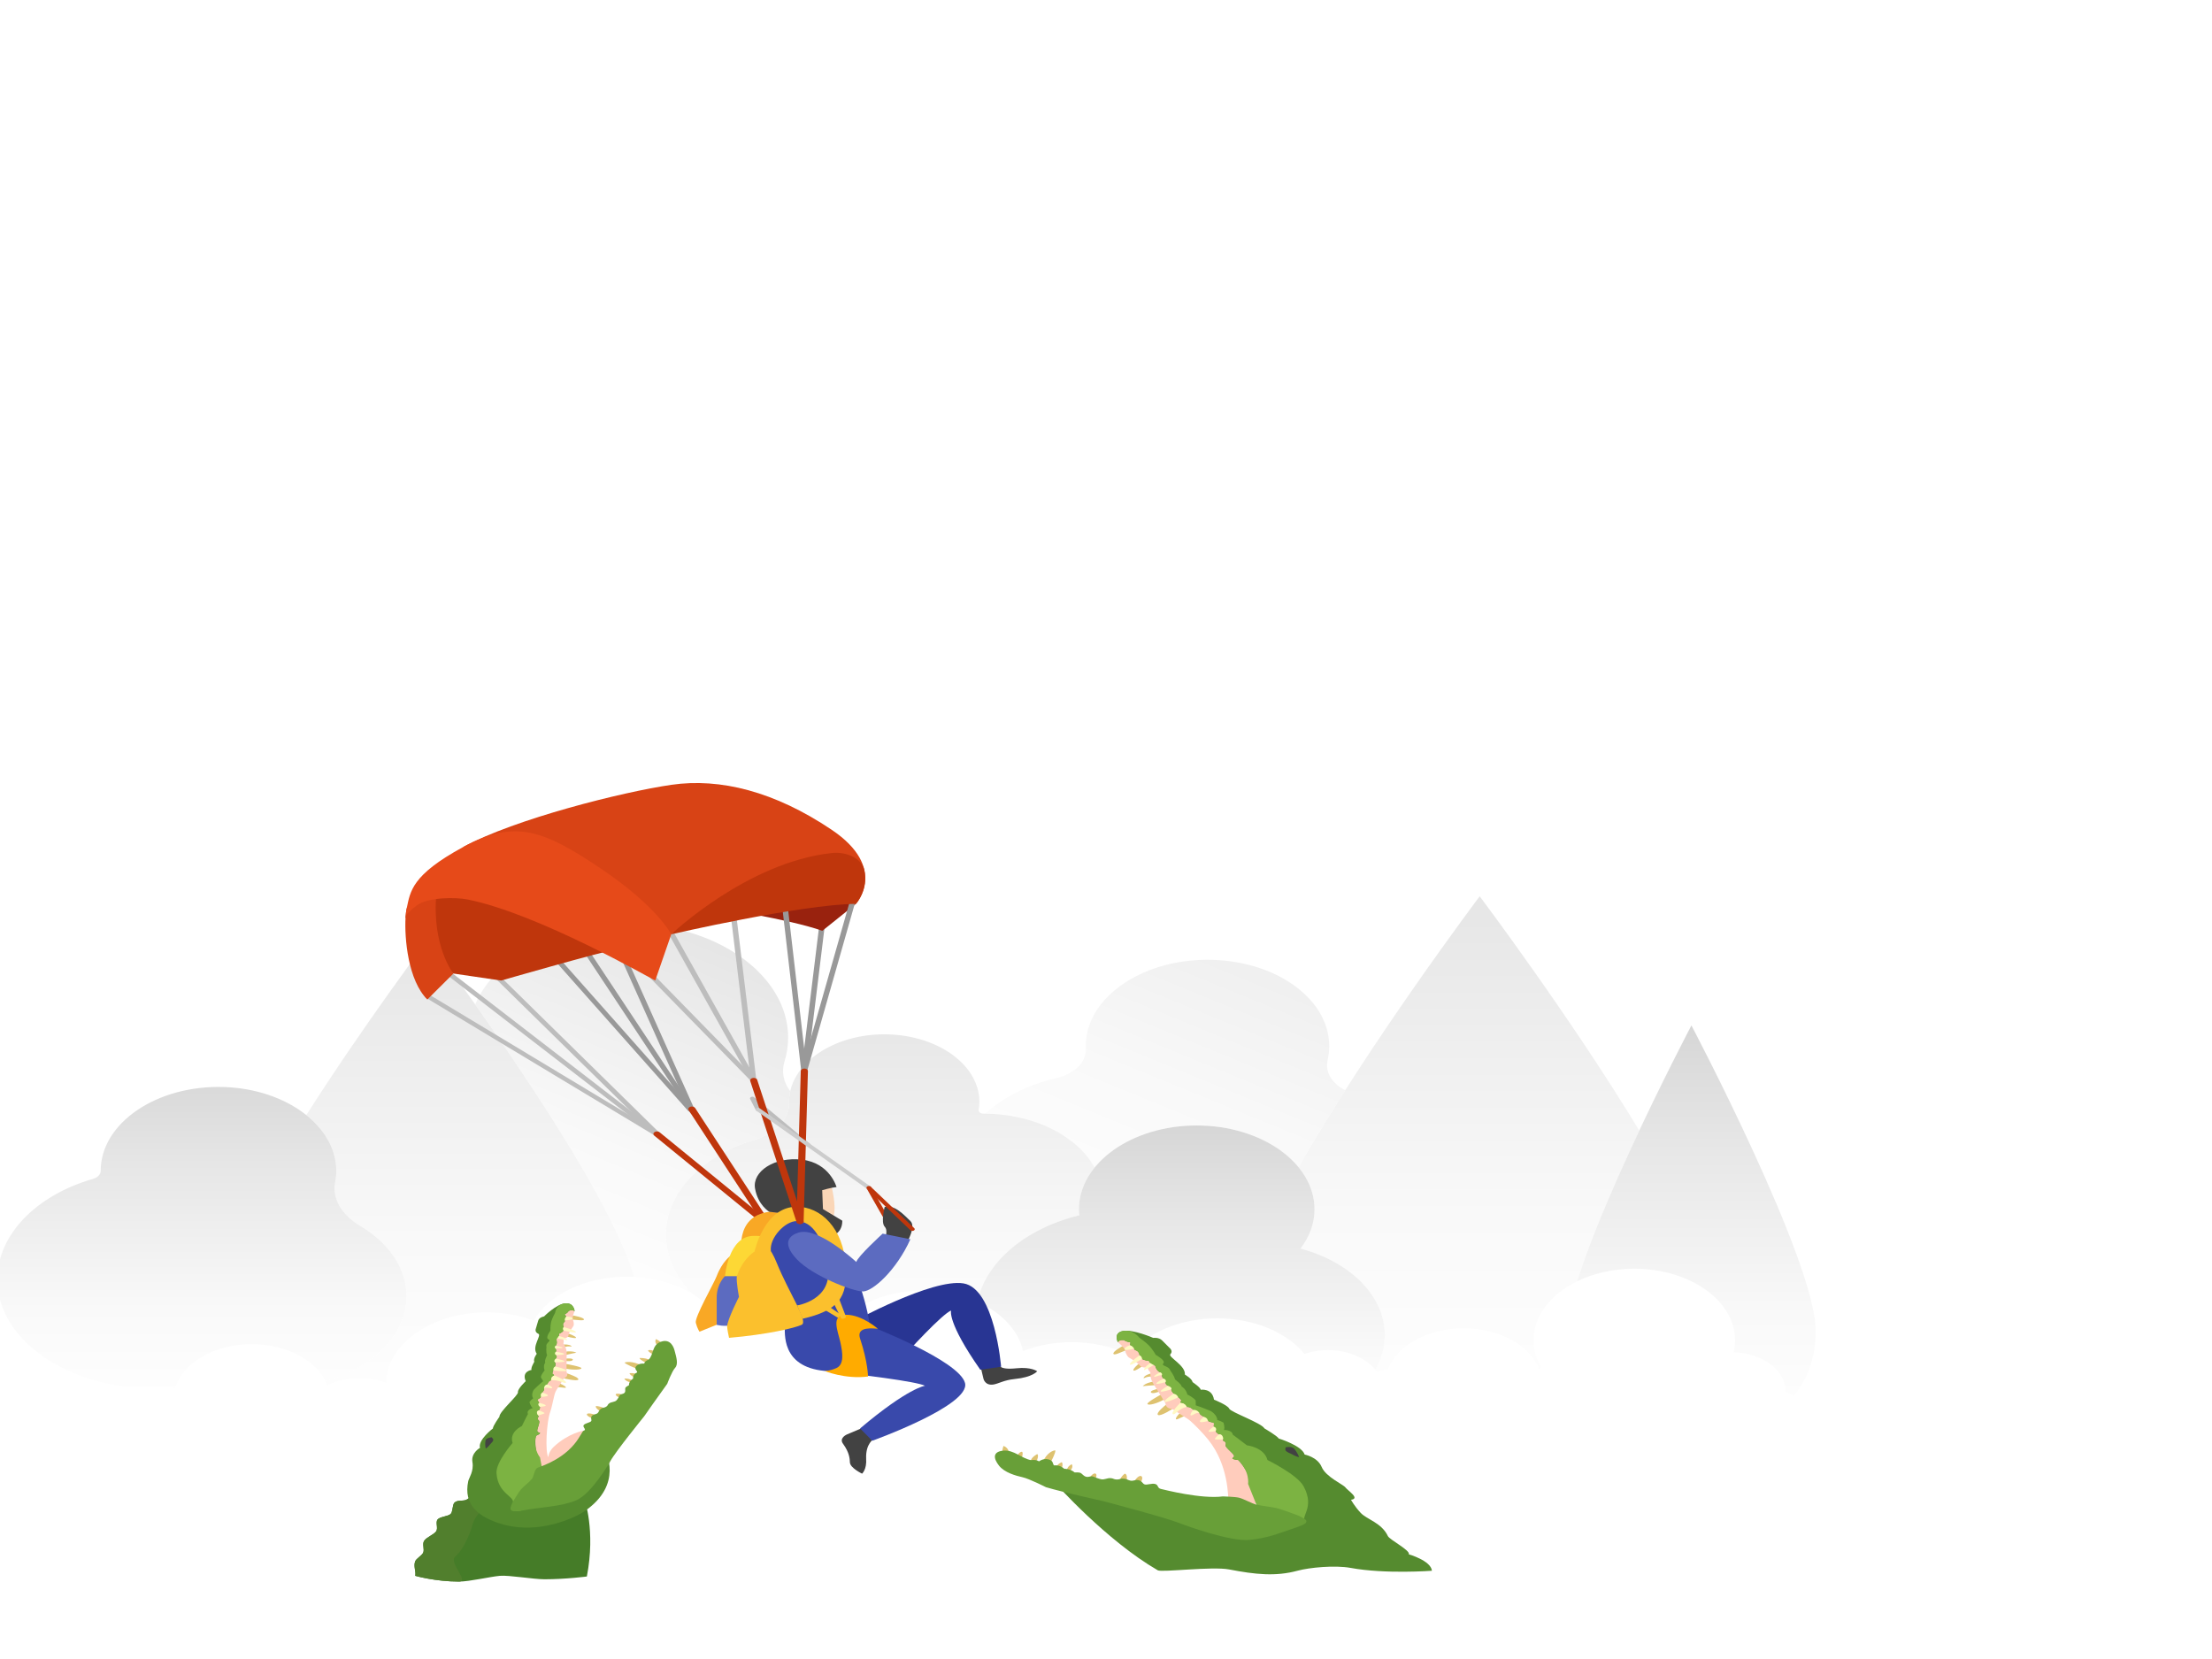 <?xml version="1.0" encoding="UTF-8" standalone="no"?>
<!-- Generator: Adobe Illustrator 22.1.0, SVG Export Plug-In . SVG Version: 6.00 Build 0)  -->

<svg
   xmlns:dc="http://purl.org/dc/elements/1.1/"
   xmlns:cc="http://creativecommons.org/ns#"
   xmlns:rdf="http://www.w3.org/1999/02/22-rdf-syntax-ns#"
   xmlns:svg="http://www.w3.org/2000/svg"
   xmlns="http://www.w3.org/2000/svg"
   xmlns:sodipodi="http://sodipodi.sourceforge.net/DTD/sodipodi-0.dtd"
   xmlns:inkscape="http://www.inkscape.org/namespaces/inkscape"
   version="1.1"
   id="Layer_14"
   x="0px"
   y="0px"
   viewBox="0 0 800 600"
   style="enable-background:new 0 0 800 600;"
   xml:space="preserve"
   sodipodi:docname="403_1.svg"
   inkscape:version="0.92.4 (5da689c313, 2019-01-14)"><defs
   id="defs378" /><sodipodi:namedview
   pagecolor="#ffffff"
   bordercolor="#666666"
   borderopacity="1"
   objecttolerance="10"
   gridtolerance="10"
   guidetolerance="10"
   inkscape:pageopacity="0"
   inkscape:pageshadow="2"
   inkscape:window-width="1920"
   inkscape:window-height="1017"
   id="namedview376"
   showgrid="false"
   inkscape:zoom="1.1125147"
   inkscape:cx="462.72415"
   inkscape:cy="-204.22385"
   inkscape:window-x="-8"
   inkscape:window-y="-8"
   inkscape:window-maximized="1"
   inkscape:current-layer="Layer_14" />
<rect
   style="fill:#FFFFFF;"
   width="800"
   height="600"
   id="rect2" />
<g
   id="g373"
   transform="matrix(1,0,0,0.709,-58.89,240.563)">
	
		<radialGradient
   id="SVGID_1_"
   cx="6205.713"
   cy="1423.348"
   r="264.287"
   gradientTransform="matrix(-1.339,0,0,0.949,8709.449,-1040.602)"
   gradientUnits="userSpaceOnUse">
		<stop
   offset="0"
   style="stop-color:#E0E0E0"
   id="stop4" />
		<stop
   offset="1"
   style="stop-color:#FFFFFF"
   id="stop6" />
	</radialGradient>
	<polygon
   style="fill:url(#SVGID_1_)"
   points="0,563 0,102.5 800,102.5 800,563 "
   id="polygon9" />
	<rect
   y="91"
   style="fill:#ffffff"
   width="800"
   height="309"
   id="rect11"
   x="0" />
	<rect
   style="fill:#ffffff"
   width="800"
   height="600"
   id="rect13"
   x="0"
   y="0" />
	<g
   id="g121">
		<g
   id="g24">
			
				<linearGradient
   id="SVGID_2_"
   gradientUnits="userSpaceOnUse"
   x1="438.884"
   y1="300.883"
   x2="525.732"
   y2="451.309"
   gradientTransform="matrix(1,0,0,-1,0,600)">
				<stop
   offset="0"
   style="stop-color:#FFFFFF"
   id="stop15" />
				<stop
   offset="0.531"
   style="stop-color:#F9F9F9"
   id="stop17" />
				<stop
   offset="1"
   style="stop-color:#EEEEEE"
   id="stop19" />
			</linearGradient>
			<path
   style="fill:url(#SVGID_2_)"
   d="m 545.412,216.836 c -5.956,13.155 -11.735,26.51 -16.871,39.299 -7.376,-12.722 -21.108,-21.319 -36.847,-21.319 -23.537,0 -42.604,19.244 -42.604,42.792 0,0.932 0,2.052 0.188,2.995 -11.258,3.849 -20.875,11.214 -27.563,20.775 -10.238,-9.251 -16.904,-22.372 -17.647,-36.925 -1.287,-25.023 14.586,-46.53 36.902,-53.818 6.422,-2.097 10.837,-8.142 10.615,-14.885 -0.067,-2.163 0.022,-4.359 0.277,-6.589 2.418,-20.941 19.732,-37.402 40.773,-38.777 25.655,-1.686 46.986,18.634 46.986,43.935 0,2.451 -0.2,4.858 -0.588,7.21 -0.986,5.99 1.554,11.868 6.379,15.307 z"
   id="path22"
   inkscape:connector-curvature="0" />
		</g>
		<g
   id="g37">
			
				<linearGradient
   id="SVGID_3_"
   gradientUnits="userSpaceOnUse"
   x1="245.023"
   y1="284.057"
   x2="338.841"
   y2="446.553"
   gradientTransform="matrix(1,0,0,-1,0,600)">
				<stop
   offset="0"
   style="stop-color:#FFFFFF"
   id="stop26" />
				<stop
   offset="0.413"
   style="stop-color:#F9F9F9"
   id="stop28" />
				<stop
   offset="0.989"
   style="stop-color:#E6E6E6"
   id="stop30" />
				<stop
   offset="1"
   style="stop-color:#E6E6E6"
   id="stop32" />
			</linearGradient>
			<path
   style="fill:url(#SVGID_3_)"
   d="m 344.694,217.313 c -0.155,0.998 -0.277,2.019 -0.344,3.05 -0.067,0.987 -0.089,1.963 -0.077,2.928 0.133,8.175 -4.892,15.595 -12.423,18.79 -19.755,8.363 -33.331,28.44 -32.033,51.522 1.12,19.832 13.432,36.903 30.725,44.844 -5.369,1.431 -11.004,2.196 -16.793,2.196 h -25.944 c 1.187,-5.324 1.808,-10.859 1.808,-16.538 0,-29.061 -36.481,-106.36 -58.864,-151.049 7.498,-24.679 30.946,-42.504 58.332,-41.118 30.47,1.542 54.639,27.098 54.849,57.611 0.033,4.37 -0.433,8.585 -1.32,12.645 -1.166,5.247 -0.367,10.604 2.084,15.119 z"
   id="path35"
   inkscape:connector-curvature="0" />
		</g>
		<g
   id="g50">
			
				<linearGradient
   id="SVGID_4_"
   gradientUnits="userSpaceOnUse"
   x1="377.243"
   y1="226.678"
   x2="377.243"
   y2="423.636"
   gradientTransform="matrix(1,0,0,-1,0,600)">
				<stop
   offset="0"
   style="stop-color:#FFFFFF"
   id="stop39" />
				<stop
   offset="0.413"
   style="stop-color:#F9F9F9"
   id="stop41" />
				<stop
   offset="0.989"
   style="stop-color:#E6E6E6"
   id="stop43" />
				<stop
   offset="1"
   style="stop-color:#E6E6E6"
   id="stop45" />
			</linearGradient>
			<path
   style="fill:url(#SVGID_4_)"
   d="m 449.091,277.608 c 0,0.932 0,2.052 0.188,2.995 -21.862,7.476 -37.557,28.218 -37.557,52.509 0,9.628 2.44,18.701 6.743,26.598 -4.204,1.764 -8.796,2.729 -13.588,2.707 -9.361,-0.033 -17.857,-3.705 -24.169,-9.661 v 32.52 h -13.155 v -42.381 c -2.362,-0.555 -4.869,-0.666 -7.342,-0.299 -4.038,0.61 -8.231,0.754 -12.523,0.388 -25.844,-2.263 -46.409,-23.47 -47.873,-49.381 -1.298,-23.082 12.279,-43.159 32.033,-51.522 7.531,-3.194 12.556,-10.615 12.423,-18.79 -0.011,-0.965 0.011,-1.941 0.077,-2.928 1.187,-17.57 15.817,-31.579 33.42,-32.033 19.422,-0.51 35.328,15.096 35.328,34.407 0,1.386 -0.089,2.762 -0.244,4.115 -0.133,1.043 0.687,1.952 1.741,1.952 h 0.022 c 18.291,0 33.908,11.414 40.141,27.508 -3.602,6.278 -5.665,13.554 -5.665,21.296 z"
   id="path48"
   inkscape:connector-curvature="0" />
		</g>
		<g
   id="g63">
			
				<linearGradient
   id="SVGID_5_"
   gradientUnits="userSpaceOnUse"
   x1="221.031"
   y1="199.982"
   x2="221.031"
   y2="460.119"
   gradientTransform="matrix(1,0,0,-1,0,600)">
				<stop
   offset="0"
   style="stop-color:#FFFFFF"
   id="stop52" />
				<stop
   offset="0.413"
   style="stop-color:#F9F9F9"
   id="stop54" />
				<stop
   offset="0.989"
   style="stop-color:#E6E6E6"
   id="stop56" />
				<stop
   offset="1"
   style="stop-color:#E6E6E6"
   id="stop58" />
			</linearGradient>
			<path
   style="fill:url(#SVGID_5_)"
   d="m 289.612,324.105 c 0,41.927 -33.985,75.913 -75.913,75.913 -25.145,0 -47.44,-12.234 -61.249,-31.068 h 5.834 c 25.822,0 47.363,-20.553 47.651,-46.375 0.155,-14.741 -6.455,-27.929 -16.893,-36.681 -6.522,-5.457 -10.094,-13.743 -8.918,-22.173 0.266,-1.974 0.411,-4.004 0.388,-6.078 -0.077,-10.704 -4.159,-20.586 -10.837,-28.129 20.764,-46.042 44.024,-89.633 44.024,-89.633 0,0 75.913,142.297 75.913,184.224 z"
   id="path61"
   inkscape:connector-curvature="0" />
		</g>
		<g
   id="g76">
			
				<linearGradient
   id="SVGID_6_"
   gradientUnits="userSpaceOnUse"
   x1="131.93"
   y1="218.864"
   x2="131.93"
   y2="395.571"
   gradientTransform="matrix(1,0,0,-1,0,600)">
				<stop
   offset="0"
   style="stop-color:#FFFFFF"
   id="stop65" />
				<stop
   offset="0.299"
   style="stop-color:#F9F9F9"
   id="stop67" />
				<stop
   offset="0.716"
   style="stop-color:#E6E6E6"
   id="stop69" />
				<stop
   offset="1"
   style="stop-color:#D6D6D6"
   id="stop71" />
			</linearGradient>
			<path
   style="fill:url(#SVGID_6_)"
   d="m 180.12,263.721 c 0.275,-1.979 0.411,-4.007 0.396,-6.081 -0.161,-22.476 -17.96,-41.295 -40.408,-42.432 -24.546,-1.243 -44.804,18.463 -44.804,42.738 0,0.01 0,0.02 0,0.03 0,1.788 -1.089,3.383 -2.746,4.057 -20.405,8.299 -34.746,28.386 -34.628,51.7 0.156,30.694 25.742,55.214 56.436,55.214 h 11.958 v 20.502 c 0,3 11.212,3.336 11.212,0.236 v -20.738 h 20.744 c 25.819,0 47.36,-20.55 47.648,-46.368 0.164,-14.744 -6.454,-27.935 -16.89,-36.683 -6.52,-5.464 -10.088,-13.748 -8.918,-22.175 z"
   id="path74"
   inkscape:connector-curvature="0" />
		</g>
		<g
   id="g89">
			
				<linearGradient
   id="SVGID_7_"
   gradientUnits="userSpaceOnUse"
   x1="590.145"
   y1="205.813"
   x2="590.145"
   y2="482.104"
   gradientTransform="matrix(1,0,0,-1,0,600)">
				<stop
   offset="0"
   style="stop-color:#FFFFFF"
   id="stop78" />
				<stop
   offset="0.413"
   style="stop-color:#F9F9F9"
   id="stop80" />
				<stop
   offset="0.989"
   style="stop-color:#E6E6E6"
   id="stop82" />
				<stop
   offset="1"
   style="stop-color:#E6E6E6"
   id="stop84" />
			</linearGradient>
			<path
   style="fill:url(#SVGID_7_)"
   d="m 625.662,339.601 c 0,21.496 7.398,40.53 18.767,52.187 -24.43,1.896 -95.002,7.11 -110.342,-8.241 15.207,-7.764 25.633,-23.637 25.633,-41.839 0,-20.187 -12.711,-37.38 -30.458,-44.101 3.172,-5.978 5.047,-12.711 5.047,-19.999 0,-7.809 -2.097,-15.151 -5.768,-21.474 25.012,-62.347 65.497,-138.238 65.497,-138.238 0,0 32.909,61.682 57.711,119.515 -12.289,36.858 -26.087,82.546 -26.087,102.19 z"
   id="path87"
   inkscape:connector-curvature="0" />
		</g>
		<g
   id="g102">
			
				<linearGradient
   id="SVGID_8_"
   gradientUnits="userSpaceOnUse"
   x1="670.616"
   y1="206.185"
   x2="670.616"
   y2="416.229"
   gradientTransform="matrix(1,0,0,-1,0,600)">
				<stop
   offset="0"
   style="stop-color:#FFFFFF"
   id="stop91" />
				<stop
   offset="0.299"
   style="stop-color:#F9F9F9"
   id="stop93" />
				<stop
   offset="0.716"
   style="stop-color:#E6E6E6"
   id="stop95" />
				<stop
   offset="1"
   style="stop-color:#D6D6D6"
   id="stop97" />
			</linearGradient>
			<path
   style="fill:url(#SVGID_8_)"
   d="m 715.567,339.6 c 0,35.465 -20.125,54.215 -44.951,54.215 -24.826,0 -44.951,-18.75 -44.951,-54.215 0,-35.465 44.951,-155.829 44.951,-155.829 0,0 44.951,120.364 44.951,155.829 z"
   id="path100"
   inkscape:connector-curvature="0" />
		</g>
		<g
   id="g115">
			
				<linearGradient
   id="SVGID_9_"
   gradientUnits="userSpaceOnUse"
   x1="485.72"
   y1="202.229"
   x2="485.72"
   y2="365.184"
   gradientTransform="matrix(1,0,0,-1,0,600)">
				<stop
   offset="0"
   style="stop-color:#FFFFFF"
   id="stop104" />
				<stop
   offset="0.299"
   style="stop-color:#F9F9F9"
   id="stop106" />
				<stop
   offset="0.716"
   style="stop-color:#E6E6E6"
   id="stop108" />
				<stop
   offset="1"
   style="stop-color:#D6D6D6"
   id="stop110" />
			</linearGradient>
			<path
   style="fill:url(#SVGID_9_)"
   d="m 529.261,297.604 c 3.177,-5.98 5.045,-12.707 5.045,-19.995 0,-23.546 -19.061,-42.793 -42.607,-42.793 -23.546,0 -42.606,19.248 -42.606,42.793 0,0.934 0,2.056 0.187,2.99 -21.864,7.475 -37.561,28.217 -37.561,52.511 0,30.647 24.667,55.501 55.314,55.501 h 13.081 v 3.554 c 0,3.177 2.429,5.606 5.606,5.606 3.177,0 5.606,-2.616 5.606,-5.606 v -3.554 h 21.677 c 25.788,0 46.718,-21.116 46.718,-46.905 0,-20.183 -12.708,-37.375 -30.46,-44.102 z"
   id="path113"
   inkscape:connector-curvature="0" />
		</g>
		<g
   id="g119">
			<path
   style="fill:#ffffff"
   d="m 67.684,400 c 0,0 22.525,-37.958 54.54,-31.289 2.747,-12.778 14.104,-22.358 27.703,-22.358 13.112,0 24.139,8.906 27.375,20.997 3.258,-2.373 7.256,-3.789 11.595,-3.789 3.499,0 6.78,0.919 9.629,2.516 0.279,-19.884 16.476,-35.919 36.426,-35.919 6.13,0 11.902,1.521 16.972,4.195 5.495,-13.162 18.485,-22.414 33.639,-22.414 20.125,0 36.44,16.315 36.44,36.44 0,3.072 -0.385,6.054 -1.1,8.904 6.627,-9.076 17.343,-14.978 29.442,-14.978 2.814,0 5.55,0.33 8.182,0.934 5.025,-14.111 18.496,-24.214 34.331,-24.214 18.23,0 33.333,13.387 36.015,30.866 5.226,-2.895 11.234,-4.549 17.632,-4.549 7.741,0 14.913,2.421 20.816,6.538 6.232,-11.145 18.143,-18.684 31.819,-18.684 13.449,0 25.188,7.291 31.501,18.131 2.573,-1.228 5.441,-1.936 8.481,-1.936 7.798,0 14.52,4.534 17.726,11.099 1.28,-0.621 2.633,-1.109 4.05,-1.443 3.306,-11.985 14.28,-20.79 27.316,-20.79 13.028,0 23.995,8.793 27.31,20.766 0.244,-0.273 0.48,-0.554 0.739,-0.813 -1.764,-4.279 -2.744,-8.964 -2.744,-13.88 0,-20.125 16.314,-36.44 36.44,-36.44 20.125,0 36.44,16.315 36.44,36.44 0,2.088 -0.185,4.132 -0.522,6.124 10.435,0.522 18.742,9.123 18.742,19.688 0,3.853 37.453,9.11 37.452,29.86 H 67.684 Z"
   id="path117"
   inkscape:connector-curvature="0" />
		</g>
	</g>
	<g
   id="g225">
		
			<line
   style="fill:none;stroke:#999999;stroke-width:2;stroke-linecap:round;stroke-miterlimit:10"
   x1="309.452"
   y1="227.869"
   x2="261.37"
   y2="125.507"
   id="line123" />
		
			<line
   style="fill:none;stroke:#999999;stroke-width:2;stroke-linecap:round;stroke-miterlimit:10"
   x1="308.548"
   y1="226.731"
   x2="259.148"
   y2="148.183"
   id="line125" />
		
			<line
   style="fill:none;stroke:#bdbdbd;stroke-width:2;stroke-linecap:round;stroke-miterlimit:10"
   x1="297.046"
   y1="239.774"
   x2="238.786"
   y2="159.084"
   id="line127" />
		
			<line
   style="fill:none;stroke:#999999;stroke-width:2;stroke-linecap:round;stroke-miterlimit:10"
   x1="349.71"
   y1="207.4"
   x2="356.296"
   y2="131.5"
   id="line129" />
		<path
   style="fill:#bf360c"
   d="m 283.756,144.206 c -9.518,2.808 -43.612,16.675 -43.612,16.675 L 222.867,157.308 215,150 c -5.817,-9.682 -4,-15 -9.439,-21.223 0.003,-0.063 0.006,-0.125 0.007,-0.196 0.074,-1.734 0.218,-3.245 0.401,-4.474 26.481,-40.055 77.787,20.099 77.787,20.099 z"
   id="path131"
   inkscape:connector-curvature="0" />
		<path
   style="fill:#99220e"
   d="m 317.052,123.651 c 0,0 27.269,5.855 39.243,11.858 l 12.167,-13.751 c 0,0 -12.38,-15.258 -51.41,1.893 z"
   id="path133"
   inkscape:connector-curvature="0" />
		
			<line
   style="fill:none;stroke:#bdbdbd;stroke-width:2;stroke-linecap:round;stroke-miterlimit:10"
   x1="331.438"
   y1="211.75"
   x2="290.922"
   y2="153.322"
   id="line135" />
		
			<line
   style="fill:none;stroke:#bdbdbd;stroke-width:2;stroke-linecap:round;stroke-miterlimit:10"
   x1="331.438"
   y1="211.75"
   x2="296.14"
   y2="122.825"
   id="line137" />
		
			<line
   style="fill:none;stroke:#bdbdbd;stroke-width:2;stroke-linecap:round;stroke-miterlimit:10"
   x1="331.438"
   y1="211.75"
   x2="324.109"
   y2="126.77"
   id="line139" />
		
			<line
   style="fill:none;stroke:#999999;stroke-width:2;stroke-linecap:round;stroke-miterlimit:10"
   x1="349.71"
   y1="207.4"
   x2="367.448"
   y2="119.543"
   id="line141" />
		
			<line
   style="fill:none;stroke:#999999;stroke-width:2;stroke-linecap:round;stroke-miterlimit:10"
   x1="349.71"
   y1="207.4"
   x2="342.757"
   y2="122.82"
   id="line143" />
		
			<line
   style="fill:none;stroke:#bdbdbd;stroke-width:2;stroke-linecap:round;stroke-miterlimit:10"
   x1="297.046"
   y1="239.774"
   x2="213.443"
   y2="168.792"
   id="line145" />
		
			<line
   style="fill:none;stroke:#bdbdbd;stroke-width:2;stroke-linecap:round;stroke-miterlimit:10"
   x1="297.046"
   y1="239.774"
   x2="221.25"
   y2="157.308"
   id="line147" />
		
			<line
   style="fill:none;stroke:#999999;stroke-width:2;stroke-linecap:round;stroke-miterlimit:10"
   x1="309.452"
   y1="227.869"
   x2="280.693"
   y2="137.303"
   id="line149" />
		<path
   style="fill:#d84315"
   d="m 216.725,116.276 c -1.775,27.152 6.142,41.032 6.142,41.032 l -9.425,13.246 c -6.965,-9.673 -8.319,-31.268 -7.881,-41.778 0.003,-0.063 0.006,-0.125 0.007,-0.196 0.074,-1.734 3.248,-8.352 3.431,-9.58 26.482,-40.054 7.726,-2.724 7.726,-2.724 z"
   id="path151"
   inkscape:connector-curvature="0" />
		<path
   style="fill:#d84315"
   d="M 368.462,121.758 C 366,113 362.183,100.818 356,102 c -22.103,4.224 -54.344,35.303 -54.344,35.303 0,0 -58.656,-41.303 -75.259,-44.535 18.757,-14.382 57.709,-28.12 75.328,-31.733 17.618,-3.613 37.375,3.412 57.943,22.928 20.566,19.507 8.794,37.795 8.794,37.795 z"
   id="path153"
   inkscape:connector-curvature="0" />
		<path
   style="fill:#bf360c"
   d="m 368.462,121.758 c -20.314,0.355 -66.807,15.545 -66.807,15.545 0,0 27.438,-36.825 58.069,-41.465 5.6,-0.848 10.869,2.989 11.753,8.586 1.605,10.157 -3.015,17.334 -3.015,17.334 z"
   id="path155"
   inkscape:connector-curvature="0" />
		<path
   style="fill:#e64a19"
   d="m 301.656,137.303 -5.79,23.579 c -1.289,-0.777 -42.254,-34.111 -67.823,-41.338 -4.438,-1.255 -14.267,-1.165 -18.227,2.854 -2.182,2.215 -4.077,4.566 -4.247,6.183 0.074,-1.734 0.218,-3.245 0.401,-4.474 1.321,-8.653 1.669,-16.964 20.428,-31.338 18.757,-14.382 29.187,-8.558 49.755,10.957 20.565,19.506 25.503,33.577 25.503,33.577 z"
   id="path157"
   inkscape:connector-curvature="0" />
		<path
   style="fill:#424242"
   d="m 370.704,389.122 -5.502,3.292 c 0,0 -2.965,1.775 -1.433,4.73 2.355,4.544 2.446,7.716 2.5,9.531 0.083,2.833 4.397,5.748 4.397,5.748 0,0 1.753,-2.082 1.48,-7.671 -0.23,-7.771 2.77,-10.002 2.77,-10.002 z"
   id="path159"
   inkscape:connector-curvature="0" />
		<path
   style="fill:#424242"
   d="m 413.609,358.26 0.988,5.855 c 0,0 0.593,3.511 3.599,2.829 1.813,-0.411 3.862,-2.278 7.6,-2.791 6.625,-0.908 8.202,-3.966 8.202,-3.966 0,0 -2.123,-2.313 -7.481,-1.521 -6.651,0.983 -6.144,-1.941 -6.144,-1.941 z"
   id="path161"
   inkscape:connector-curvature="0" />
		<path
   style="fill:#283593"
   d="m 420.953,357.887 c 0,0 -2.257,-39.916 -13.613,-42.525 -11.356,-2.609 -40.375,19.886 -40.375,19.886 l 14.415,24.244 c 6.739,-11.073 18.375,-28.526 21.487,-30.293 0,0 -1.506,5.915 10.562,30.212 z"
   id="path163"
   inkscape:connector-curvature="0" />
		<g
   id="g167">
			<path
   style="fill:#bdbdbd"
   d="m 351.138,245.539 c -0.243,0 -0.487,-0.103 -0.657,-0.303 l -17.043,-20.041 0.429,1.183 c 0.163,0.447 -0.068,0.942 -0.515,1.104 -0.451,0.163 -0.941,-0.068 -1.104,-0.516 l -2.064,-5.683 c -0.143,-0.392 0.016,-0.83 0.376,-1.04 0.361,-0.211 0.821,-0.13 1.09,0.187 l 20.144,23.688 c 0.308,0.363 0.264,0.907 -0.098,1.215 -0.161,0.138 -0.36,0.206 -0.558,0.206 z"
   id="path165"
   inkscape:connector-curvature="0" />
		</g>
		<g
   id="g171">
			<path
   style="fill:#bf360c"
   d="m 380.353,285.352 c -0.341,0 -0.664,-0.204 -0.8,-0.54 l -7.235,-17.924 c -0.178,-0.441 0.035,-0.944 0.477,-1.122 0.437,-0.176 0.944,0.035 1.122,0.476 l 7.235,17.924 c 0.178,0.441 -0.035,0.944 -0.477,1.122 -0.105,0.044 -0.214,0.064 -0.322,0.064 z"
   id="path169"
   inkscape:connector-curvature="0" />
		</g>
		<g
   id="g175">
			<path
   style="fill:#bf360c"
   d="m 342.831,293.552 c -0.411,0.05 -0.84,-0.099 -1.132,-0.435 l -46.188,-53.131 c -0.468,-0.539 -0.412,-1.355 0.128,-1.824 0.539,-0.468 1.354,-0.412 1.824,0.128 l 46.188,53.131 c 0.468,0.539 0.412,1.355 -0.128,1.824 -0.203,0.176 -0.444,0.277 -0.692,0.307 z"
   id="path173"
   inkscape:connector-curvature="0" />
		</g>
		<g
   id="g179">
			<path
   style="fill:#bf360c"
   d="m 339.038,292.356 c -0.481,-0.007 -0.94,-0.283 -1.156,-0.75 l -29.939,-64.631 c -0.3,-0.648 -0.018,-1.416 0.63,-1.716 0.645,-0.299 1.415,-0.018 1.717,0.63 l 29.939,64.631 c 0.3,0.648 0.018,1.416 -0.63,1.716 -0.182,0.084 -0.374,0.123 -0.561,0.12 z"
   id="path177"
   inkscape:connector-curvature="0" />
		</g>
		<path
   style="fill:#3949ab"
   d="m 374.358,395.631 c 0,0 35.687,-18.022 33.54,-29.474 -2.147,-11.452 -34.366,-29.061 -34.366,-29.061 0,0 -2.863,-30.061 -13.599,-44.376 -10.736,-14.315 -17.843,-17.996 -22.809,-13.878 -6.062,5.027 -0.936,11.63 2.053,31.056 1.431,9.305 3.579,14.315 3.579,26.483 0,4.354 -1.431,21.472 14.315,23.62 12.844,1.751 33.493,5.442 36.356,7.589 0,0 -6.024,0.983 -23.472,21.757 z"
   id="path181"
   inkscape:connector-curvature="0" />
		<path
   style="fill:#fad6b7"
   d="m 359.551,265.483 c 0,0 1.917,10.173 0.853,15.257 -1.064,5.084 -14.048,-5.91 -14.048,-5.91 l 0.488,-10.701 z"
   id="path183"
   inkscape:connector-curvature="0" />
		<path
   style="fill:#424242"
   d="m 361.433,266.221 c 0,0 -2.392,-12.285 -12.45,-13.962 -10.058,-1.677 -18.073,6.071 -17.028,14.65 1.045,8.579 5.169,11.932 5.169,11.932 0,0 8.048,0.969 11.044,3.507 2.997,2.537 10.104,9.411 10.104,9.411 0,0 5.296,-0.645 5.25,-8.379 l -6.992,-5.92 -0.278,-9.64 c 0,0 3.415,-1.384 5.181,-1.599 z"
   id="path185"
   inkscape:connector-curvature="0" />
		<path
   style="fill:#f9a825"
   d="m 343.056,279.821 -15.79,21.415 c 0,0 -3.181,-20.027 9.857,-22.395 z"
   id="path187"
   inkscape:connector-curvature="0" />
		<path
   style="fill:#f9a825"
   d="m 323.162,301.236 c 0,0 -3.055,2.88 -5.065,10.392 -0.998,3.731 -8.061,20.991 -7.557,23.846 0.504,2.855 1.343,4.534 1.343,4.534 l 8.223,-4.702 c 0.001,0 6.287,-30.524 3.056,-34.07 z"
   id="path189"
   inkscape:connector-curvature="0" />
		<path
   style="fill:#5c6bc0"
   d="m 321.12,311.628 c 0,0 -3.023,3.862 -3.023,10.915 0,7.053 0,13.938 0,13.938 0,0 2.687,1.176 5.878,0 3.191,-1.176 8.9,-12.166 8.9,-12.166 l -6.056,-13.541 z"
   id="path191"
   inkscape:connector-curvature="0" />
		<path
   style="fill:#fbc02d"
   d="m 330.856,295.045 c 0,0 4.37,-6.087 8.904,9.698 4.534,15.785 11.587,30.059 9.068,31.739 -2.519,1.68 -12.549,4.994 -26.264,6.654 0,0 -0.783,-4.806 -0.674,-6.178 0.305,-3.827 4.267,-14.75 4.267,-14.75 0,0 -1.06,-7.557 -0.782,-10.579 h -4.256 c 10e-4,-0.001 1.835,-11.934 9.737,-16.584 z"
   id="path193"
   inkscape:connector-curvature="0" />
		<path
   style="fill:#fdd835"
   d="m 331.428,291.143 c 5.234,0 0.481,-0.064 3.803,5.691 0,0 -6.543,1.733 -9.855,14.794 h -4.256 c 0,0 1.14,-20.485 10.308,-20.485 z"
   id="path195"
   inkscape:connector-curvature="0" />
		<path
   style="fill:#fbc02d"
   d="m 331.809,298.991 c 0,0 3.43,-22.734 15.24,-22.734 8.589,0 16.853,10.713 17.753,30.301 0.744,16.192 -2.804,22.634 -15.621,26.835 l -2.001,-6.795 c 0,0 12.889,-2.708 11.108,-19.492 -1.552,-14.624 -5.512,-23.534 -11.208,-23.534 -4.326,0 -9.947,8.675 -9.398,15.189 -3.381,2.475 -5.873,0.23 -5.873,0.23 z"
   id="path197"
   inkscape:connector-curvature="0" />
		<path
   style="fill:#424242"
   d="m 378.835,276.388 c 0,0 -1.431,7.873 0,10.02 1.432,2.147 0,6.442 0,6.442 l 8.111,1.455 c 0,0 3.341,-7.896 1.194,-10.759 -2.148,-2.864 -5.727,-8.59 -9.305,-7.158 z"
   id="path199"
   inkscape:connector-curvature="0" />
		<path
   style="fill:#5c6bc0"
   d="m 347.765,289.417 c -3.132,1.335 -6.442,5.01 -0.716,13.599 5.726,8.589 20.333,16.462 23.912,16.462 3.579,0 12.168,-10.882 17.178,-26.629 l -10.02,-2.863 c 0,0 -9.049,11.598 -9.535,14.461 0,10e-4 -13.754,-18.042 -20.819,-15.03 z"
   id="path201"
   inkscape:connector-curvature="0" />
		<path
   style="fill:#fbc02d"
   d="m 356.323,324.863 7.893,7.654 c 0,0 0.176,1.108 -1.016,1.436 l -8.371,-7.052 z"
   id="path203"
   inkscape:connector-curvature="0" />
		<path
   style="fill:#ffab00"
   d="m 376.395,338.527 c 0,0 -5.726,-7.157 -11.452,-7.157 -5.726,0 -3.042,8.151 -2.132,13.963 0.885,5.657 1.417,11.446 -1.446,13.236 -2.503,1.564 -4.294,1.432 -4.294,1.432 0,0 7.369,4.361 15.746,2.863 0,0 0,-7.157 -2.863,-19.325 -1.16,-4.929 2.146,-5.728 6.441,-5.012 z"
   id="path205"
   inkscape:connector-curvature="0" />
		<path
   style="fill:#fbc02d"
   d="m 361.781,321.07 3.115,11.482 c 0,0 -0.452,1.127 -1.748,0.772 l -3.896,-11.187 z"
   id="path207"
   inkscape:connector-curvature="0" />
		<g
   id="g211">
			<path
   style="fill:#bf360c"
   d="m 348.239,285.079 c -0.009,0 -0.018,0 -0.027,0 -0.714,-0.014 -1.281,-0.605 -1.267,-1.319 l 1.555,-76.717 c 0.014,-0.705 0.591,-1.267 1.292,-1.267 0.009,0 0.018,0 0.027,0 0.714,0.014 1.281,0.605 1.267,1.319 l -1.555,76.717 c -0.014,0.705 -0.59,1.267 -1.292,1.267 z"
   id="path209"
   inkscape:connector-curvature="0" />
		</g>
		<g
   id="g215">
			<path
   style="fill:#bf360c"
   d="m 348.238,285.079 c -0.588,0 -1.12,-0.403 -1.258,-1 l -16.758,-71.955 c -0.162,-0.696 0.27,-1.391 0.966,-1.553 0.694,-0.165 1.391,0.271 1.552,0.966 l 16.758,71.955 c 0.162,0.696 -0.27,1.391 -0.966,1.553 -0.099,0.024 -0.197,0.034 -0.294,0.034 z"
   id="path213"
   inkscape:connector-curvature="0" />
		</g>
		<g
   id="g219">
			<path
   style="fill:#cccccc"
   d="m 373.118,267.428 c -0.22,0 -0.44,-0.084 -0.609,-0.251 L 332.45,227.283 c -0.337,-0.336 -0.338,-0.882 -0.003,-1.219 0.336,-0.337 0.882,-0.338 1.22,-0.003 l 40.059,39.894 c 0.337,0.336 0.338,0.882 0.003,1.219 -0.168,0.169 -0.39,0.254 -0.611,0.254 z"
   id="path217"
   inkscape:connector-curvature="0" />
		</g>
		<g
   id="g223">
			<path
   style="fill:#bf360c"
   d="m 388.859,288.591 c -0.263,0 -0.524,-0.12 -0.693,-0.348 l -15.741,-21.164 c -0.284,-0.382 -0.205,-0.922 0.178,-1.206 0.381,-0.285 0.922,-0.205 1.206,0.177 l 15.741,21.164 c 0.284,0.382 0.205,0.922 -0.178,1.206 -0.153,0.116 -0.334,0.171 -0.513,0.171 z"
   id="path221"
   inkscape:connector-curvature="0" />
		</g>
	</g>
	<g
   id="g295">
		<path
   style="fill:#dec270"
   d="m 464.801,347.428 c 0,0 -3.712,2.809 -3.203,3.917 0.509,1.108 4.076,-2.152 5.098,-1.903 1.021,0.25 -1.895,-2.014 -1.895,-2.014 z"
   id="path227"
   inkscape:connector-curvature="0" />
		<path
   style="fill:#dec270"
   d="m 470.633,356.464 c 0,0 -2.315,2.752 -1.766,3.338 0.549,0.586 3.661,-2.728 3.661,-2.728 z"
   id="path229"
   inkscape:connector-curvature="0" />
		<path
   style="fill:#dec270"
   d="m 474.926,361.414 c 0,0 -1.973,0.705 -2.364,1.92 -0.391,1.215 0.808,-0.731 2.913,-0.403 2.106,0.328 -0.549,-1.517 -0.549,-1.517 z"
   id="path231"
   inkscape:connector-curvature="0" />
		<path
   style="fill:#dec270"
   d="m 475.614,365.562 c 0,0 -2.595,0.678 -3.424,2.24 0,0 3.638,-0.522 4.61,-0.537 0.971,-0.015 -1.186,-1.703 -1.186,-1.703 z"
   id="path233"
   inkscape:connector-curvature="0" />
		<path
   style="fill:#dec270"
   d="m 477.246,369.303 c 0,0 -2.606,0.788 -2.075,1.696 0.531,0.908 2.685,-0.318 2.685,-0.318 0,0 1.454,-1.522 -0.61,-1.378 z"
   id="path235"
   inkscape:connector-curvature="0" />
		<path
   style="fill:#dec270"
   d="m 478.547,372.253 c 0,0 -5.161,3.923 -4.65,4.692 0.51,0.768 3.346,-0.288 5.755,-2.16 2.408,-1.874 -1.105,-2.532 -1.105,-2.532 z"
   id="path237"
   inkscape:connector-curvature="0" />
		<path
   style="fill:#dec270"
   d="m 480.487,377.362 c 0,0 -3.66,4.076 -2.806,5.088 0.854,1.012 5.538,-3.296 5.538,-3.296 z"
   id="path239"
   inkscape:connector-curvature="0" />
		<path
   style="fill:#dec270"
   d="m 485.659,381.447 c 0,0 -1.796,2.464 -1.448,3.166 0.348,0.702 2.881,-2.198 4.316,-1.639 1.435,0.559 -1.223,-2.4 -2.868,-1.527 z"
   id="path241"
   inkscape:connector-curvature="0" />
		<path
   style="fill:#ffccbc"
   d="m 463.196,345.363 c 0,0 2.532,2.727 2.742,4.676 0,0 0.164,1.894 1.197,3.102 0,0 3.332,2.639 4.008,4.111 0.676,1.472 2.936,0.944 2.936,0.944 0,0 -0.206,1.292 0.876,2.476 0,0 -0.315,2.93 1.102,5.998 1.417,3.068 4.353,9.865 4.353,9.865 0,0 -0.115,1.008 0.619,1.976 0.734,0.968 1.8,0.579 2.946,1.888 1.146,1.309 3.937,3.356 5.372,5.071 1.434,1.715 4.697,6.404 6.586,9.747 7.271,12.869 7.117,28.695 7.271,32.441 l 8.5,5.75 5.757,-22.365 -48.363,-68.557 -5.302,1.012 z"
   id="path243"
   inkscape:connector-curvature="0" />
		<path
   style="fill:#558b2f"
   d="m 493.173,432.407 c 1.026,0.943 16.604,0.143 24.288,2 0,0 -6.483,-23.062 -10.731,-28.927 0,0 -1.572,-0.199 -2.038,-0.655 -0.466,-0.456 1.039,-0.688 0.348,-2.035 -0.691,-1.347 -3.191,-4.066 -2.904,-4.959 0.287,-0.893 -0.047,-1.888 -0.674,-1.946 0,0 -0.351,-0.472 -0.204,-0.928 0.146,-0.456 -0.228,-3.09 -1.541,-2.578 0,0 -1.267,-1.197 -1.1,-1.718 0.167,-0.521 0.305,-1.841 -0.781,-2.262 0,0 0.137,-1.321 0.068,-1.774 -0.07,-0.453 -1.539,-0.351 -2.023,-1.081 -0.483,-0.73 -0.035,-1.232 -1.537,-2.146 -1.502,-0.914 -1.641,-1.821 -1.641,-1.821 0,0 -0.581,-1.767 -2.246,-1.728 0,0 -1.055,-1.632 -2.329,-1.467 0,0 -0.453,-1.941 -2.315,-2.181 0,0 0.079,-0.693 0.356,-1.107 0,0 -0.663,-1.29 -1.141,-1.588 0,0 -0.428,-1.574 -1.62,-1.886 0,0 -1.097,-1.502 -0.867,-2.218 0.23,-0.716 -0.47,-1.444 -1.209,-1.825 -0.739,-0.381 -1.03,-1.265 -0.821,-1.916 0.209,-0.651 -0.102,-1.469 -0.732,-1.744 -0.63,-0.274 -0.667,-1.723 -0.667,-1.723 0,0 0.335,-1.042 -0.665,-1.507 -1,-0.465 -1.802,-2.662 -1.678,-3.269 0,0 -2.59,-1.551 -2.276,-2.527 0,0 -1.948,-0.195 -2.541,-1.032 0,0 -0.102,-1.469 -0.927,-1.807 0,0 -0.023,-2.162 -1.65,-2.685 0,0 -0.693,-2.09 -1.778,-2.511 l 0.158,-1.386 c 0,0 -1.885,-0.391 -2.218,-1.144 0,0 -1.827,-0.531 -2.337,1.036 0,0 -1.829,-4.749 1.838,-5.718 3.667,-0.969 10.949,3.52 10.949,3.52 0,0 2.016,-0.426 3.207,1.299 1.19,1.725 2.954,4.172 2.954,4.172 0,0 1.025,1.404 0.03,2.829 -0.995,1.425 5.557,5.679 5.244,10.411 0,0 2.568,2.034 2.789,3.85 0,0 2.98,2.838 2.911,3.889 0,0 4.193,-0.934 4.823,5.041 0,0 5.001,2.816 5.505,4.589 0.504,1.773 11.736,7.347 12.733,10.079 0,0 4.802,3.955 5.137,5.135 0,0 8.401,3.594 9.419,8.209 0,0 4.641,1.216 6.157,6.339 1.517,5.122 7.79,8.865 8.616,10.472 0.825,1.607 5.445,5.641 1.989,6.255 0,0 1.247,3.277 3.506,6.687 2.259,3.41 7.548,4.987 9.842,11.854 0.623,1.865 8.203,7.289 7.561,9.287 0,0 8.025,3.235 8.356,8.381 0,0 -16.8,1.806 -29.391,-1.453 -5.715,-1.479 -14.953,-0.191 -19.166,1.418 -7.98,3.048 -15.305,1.941 -24.762,-0.629 -6.112,-1.661 -24.403,1.59 -25.827,0.426 -18.73,-15.297 -37.046,-44.433 -37.046,-44.433 z"
   id="path245"
   inkscape:connector-curvature="0" />
		<path
   style="fill:#424242"
   d="m 523.876,398.988 c 0,0 2.175,-0.728 3.084,0.706 0.909,1.434 1.69,3.797 1.747,4.329 0,0 -1.277,-0.468 -2.04,-1.112 -0.763,-0.645 -1.713,-1.064 -2.32,-1.659 -0.607,-0.595 -0.748,-0.869 -0.471,-2.264 z"
   id="path247"
   inkscape:connector-curvature="0" />
		<path
   style="fill:#fff9c4"
   d="m 471.022,352.053 c 0,0 -3.41,3.351 -3.492,4.584 -0.082,1.233 4.419,-2.777 4.419,-2.777 l 0.464,-1.444 z"
   id="path249"
   inkscape:connector-curvature="0" />
		<path
   style="fill:#fff9c4"
   d="m 475.099,355.818 c 0,0 -2.831,2.583 -2.394,3.835 l 4.109,-3.075 z"
   id="path251"
   inkscape:connector-curvature="0" />
		<path
   style="fill:#fff9c4"
   d="m 478.445,360.688 c 0,0 -2.393,1.758 -2.151,2.229 0.242,0.471 1.846,-0.931 2.816,-0.723 0.969,0.209 0.467,-1.544 -0.665,-1.506 z"
   id="path253"
   inkscape:connector-curvature="0" />
		<path
   style="fill:#fff9c4"
   d="m 479.777,363.918 c 0,0 -2.953,2.003 -2.663,2.569 0.29,0.566 3.395,-0.825 3.395,-0.825 0,0 1.418,-1.251 -0.732,-1.744 z"
   id="path255"
   inkscape:connector-curvature="0" />
		<path
   style="fill:#fff9c4"
   d="m 481.329,367.577 c 0,0 -2.853,2.26 -2.657,2.874 0.196,0.614 3.866,-1.049 3.866,-1.049 0,0 0.956,-1.945 -1.209,-1.825 z"
   id="path257"
   inkscape:connector-curvature="0" />
		<path
   style="fill:#fff9c4"
   d="m 483.405,371.62 c 0,0 -3.684,3.321 -3.339,4.118 0.345,0.796 4.959,-2.232 4.959,-2.232 0,0 0.919,-1.972 -1.62,-1.886 z"
   id="path259"
   inkscape:connector-curvature="0" />
		<path
   style="fill:#fff9c4"
   d="m 485.811,376.201 c 0,0 -3.565,4.923 -2.75,5.814 0.815,0.891 1.833,-2.813 5.065,-3.633 3.233,-0.821 -2.315,-2.181 -2.315,-2.181 z"
   id="path261"
   inkscape:connector-curvature="0" />
		<path
   style="fill:#fff9c4"
   d="m 490.456,379.849 c 0,0 -1.405,2.439 -0.911,2.834 0.494,0.395 2.131,-1.905 3.157,-1.106 1.026,0.798 0.42,-2.896 -2.246,-1.728 z"
   id="path263"
   inkscape:connector-curvature="0" />
		<path
   style="fill:#fff9c4"
   d="m 494.343,383.397 c 0,0 -1.815,1.977 -1.453,2.565 0.362,0.589 2.99,-0.419 2.99,-0.419 0,0 0.746,-2.398 -1.537,-2.146 z"
   id="path265"
   inkscape:connector-curvature="0" />
		<path
   style="fill:#fff9c4"
   d="m 497.834,388.398 c 0,0 -2.031,1.964 -1.812,2.507 0.219,0.543 2.593,-0.244 2.593,-0.244 0,0 2.001,-2.647 -0.781,-2.263 z"
   id="path267"
   inkscape:connector-curvature="0" />
		<path
   style="fill:#fff9c4"
   d="m 499.715,392.378 c 0,0 -1.733,2.226 -1.423,2.483 0.31,0.257 2.964,0.096 2.964,0.096 0,0 1.611,-2.853 -1.541,-2.579 z"
   id="path269"
   inkscape:connector-curvature="0" />
		<path
   style="fill:#fff9c4"
   d="m 467.593,346.857 c 0,0 -2.288,1.135 -1.972,2.159 0.316,1.024 4.593,-0.816 4.593,-0.816 z"
   id="path271"
   inkscape:connector-curvature="0" />
		<path
   style="fill:#dec270"
   d="m 421.827,398.256 c 0,0 -0.965,3.382 0.08,3.619 1.045,0.237 1.86,-0.203 1.86,-0.203 0,0 -0.022,-2.363 -1.94,-3.416 z"
   id="path273"
   inkscape:connector-curvature="0" />
		<path
   style="fill:#dec270"
   d="m 428.588,401.303 c 0,0 -0.755,-0.45 -1.83,1.912 -1.075,2.362 1.801,0.594 1.801,0.594 0,0 0.419,-1.803 0.029,-2.506 z"
   id="path275"
   inkscape:connector-curvature="0" />
		<path
   style="fill:#dec270"
   d="m 434.041,402.422 c 0,0 -1.894,1.369 -2.292,3.09 -0.399,1.722 2.159,0.139 2.159,0.139 0,0 0.763,-2.485 0.133,-3.229 z"
   id="path277"
   inkscape:connector-curvature="0" />
		<path
   style="fill:#dec270"
   d="m 440.544,400.509 c 0,0 -2.237,0.155 -4.026,4.55 -1.79,4.395 2.648,0.785 2.648,0.785 0,0 1.62,-4.264 1.378,-5.335 z"
   id="path279"
   inkscape:connector-curvature="0" />
		<path
   style="fill:#dec270"
   d="m 442.905,406.555 c 0,0 -1.648,0.933 -1.883,2.37 -0.236,1.437 2.01,0.186 2.01,0.186 0,0 0.389,-1.641 -0.127,-2.556 z"
   id="path281"
   inkscape:connector-curvature="0" />
		<path
   style="fill:#dec270"
   d="m 446.525,407.619 c 0,0 -1.262,0.655 -1.694,2.443 -0.433,1.788 1.341,0.544 1.341,0.544 0,0 0.969,-1.643 0.353,-2.987 z"
   id="path283"
   inkscape:connector-curvature="0" />
		<path
   style="fill:#dec270"
   d="m 465.674,412.434 c 0,0 -1.336,1.322 -1.749,3.17 -0.413,1.848 2.505,-0.273 2.505,-0.273 0,0 0.242,-2.77 -0.756,-2.897 z"
   id="path285"
   inkscape:connector-curvature="0" />
		<path
   style="fill:#dec270"
   d="m 471.647,413.674 c 0,0 -0.86,-0.743 -2.274,2.138 -1.413,2.881 2.299,0.606 2.299,0.606 0,0 0.741,-2.191 -0.025,-2.744 z"
   id="path287"
   inkscape:connector-curvature="0" />
		<path
   style="fill:#dec270"
   d="m 455.035,412.338 c 0,0 -0.728,-0.319 -1.714,1.477 -0.986,1.796 1.943,0.625 1.943,0.625 0,0 0.518,-1.712 -0.229,-2.102 z"
   id="path289"
   inkscape:connector-curvature="0" />
		<path
   style="fill:#7cb342"
   d="m 510.276,417.662 c 0,0 0.702,-6.317 -3.547,-12.182 0,0 -1.572,-0.199 -2.038,-0.655 -0.466,-0.456 1.039,-0.688 0.348,-2.035 -0.691,-1.347 -3.191,-4.066 -2.904,-4.959 0.287,-0.893 -0.047,-1.888 -0.674,-1.946 0,0 -0.351,-0.472 -0.204,-0.928 0.146,-0.456 -0.228,-3.09 -1.541,-2.578 0,0 -1.267,-1.197 -1.1,-1.718 0.167,-0.521 0.305,-1.841 -0.781,-2.262 0,0 0.137,-1.321 0.068,-1.774 -0.07,-0.453 -1.539,-0.351 -2.023,-1.081 -0.483,-0.73 -0.035,-1.232 -1.537,-2.146 -1.502,-0.914 -1.641,-1.821 -1.641,-1.821 0,0 -0.581,-1.767 -2.246,-1.728 0,0 -1.055,-1.632 -2.329,-1.467 0,0 -0.453,-1.941 -2.315,-2.181 0,0 0.079,-0.693 0.356,-1.107 0,0 -0.663,-1.29 -1.141,-1.588 0,0 -0.428,-1.574 -1.62,-1.886 0,0 -1.097,-1.502 -0.867,-2.218 0.23,-0.716 -0.47,-1.444 -1.209,-1.825 -0.739,-0.381 -1.03,-1.265 -0.821,-1.916 0.209,-0.651 -0.102,-1.469 -0.732,-1.744 -0.63,-0.274 -0.667,-1.723 -0.667,-1.723 0,0 0.335,-1.042 -0.665,-1.507 -1,-0.465 -1.802,-2.662 -1.678,-3.269 0,0 -2.59,-1.551 -2.276,-2.527 0,0 -1.948,-0.195 -2.541,-1.032 0,0 -0.102,-1.469 -0.927,-1.807 0,0 -0.023,-2.162 -1.65,-2.685 0,0 -0.693,-2.09 -1.778,-2.511 l 0.158,-1.386 c 0,0 -1.885,-0.391 -2.218,-1.144 0,0 -1.827,-0.531 -2.337,1.036 0,0 -1.829,-4.749 1.838,-5.718 3.667,-0.969 5.944,3.445 5.944,3.445 0,0 2.309,2.284 3.499,4.009 1.19,1.725 2.439,4.752 2.439,4.752 0,0 3.718,2.87 2.723,4.295 -0.995,1.425 2.053,1.227 2.51,3.68 0,0 1.474,2.696 1.696,4.512 0,0 2.456,2.589 2.386,3.64 0,0 1.508,0.933 2.103,4.096 0,0 2.189,1.436 2.995,3.015 l 0.029,2.472 c 2.276,1.005 4.324,2.35 5.136,2.746 0.812,0.395 2.705,2.648 2.635,4.75 0,0 1.063,0.342 2.249,1.334 0,0 0.602,2.382 0.164,3.746 0,0 2.923,-0.155 3.197,2.396 0,0 3.192,3.291 5.097,5.422 0,0 6.256,0.964 7.438,7.5 0,0 10.798,7.433 13.069,13.373 4.343,11.36 -1.519,15.29 0.74,18.701 -6.129,1.526 -13.703,0.025 -20.036,0.128 -7.289,0.119 6.033,-2.253 2.797,-7.466 z"
   id="path291"
   inkscape:connector-curvature="0" />
		<path
   style="fill:#689f38"
   d="m 528.249,433.691 c 3.452,2.195 5.068,3.556 -0.674,6.23 -6.608,3.078 -9.682,5.216 -16.732,6.276 -7.05,1.06 -23.703,-7.602 -25.301,-8.511 -5.027,-2.859 -27.416,-11.163 -27.416,-11.163 0,0 -14.918,-4.664 -20.949,-7.197 0,0 -6.027,-4.316 -8.45,-5.076 -2.423,-0.76 -6.545,-2.358 -8.544,-5.943 -1.999,-3.585 -2.377,-7.053 1.51,-7.623 3.886,-0.569 6.646,3.984 10.056,4.827 0,0 1.893,-0.449 2.904,0.655 0,0 1.434,-1.694 3.449,-1.023 2.015,0.671 1.345,2.686 2.117,3.088 0,0 1.885,-0.529 3.586,1.714 0,0 2.088,-0.146 3.763,1.856 0,0 1.52,-0.165 2.132,0.253 0.612,0.418 1.071,1.664 2.075,1.959 1.003,0.295 1.556,-0.574 2.497,-0.11 0.941,0.464 1.819,1.097 2.902,1.383 1.083,0.287 2.116,-0.635 3.253,-0.597 1.137,0.038 1.207,0.678 2.344,0.716 1.137,0.038 1.307,-0.628 2.542,-0.439 1.235,0.189 1.456,0.732 2.459,1.027 1.003,0.295 2.019,-0.786 3.225,-0.108 1.206,0.678 1.055,1.613 1.882,2.012 0.827,0.399 2.57,-0.672 3.795,-0.217 1.224,0.454 0.716,2.076 2.037,2.52 1.321,0.444 14.671,5.256 22.445,3.822 0,0 4.444,0.171 5.828,0.657 1.661,0.583 4.488,2.832 6.133,3.459 1.778,0.678 5.782,1.263 7.392,1.811 2.033,0.695 7.74,3.742 7.74,3.742 z"
   id="path293"
   inkscape:connector-curvature="0" />
	</g>
	<g
   id="g371">
		<path
   style="fill:#457c28"
   d="m 271.135,464.876 c 0,0 -7.54,1.414 -15.296,1.414 -4.068,0 -12.975,-2.176 -16.177,-1.755 -3.724,0.489 -10.978,2.934 -14.734,2.934 -8.621,0 -15.859,-2.934 -15.859,-2.934 0.319,-2.516 -0.728,-4.84 0,-7.457 0.369,-1.325 2.378,-2.927 2.834,-4.254 0.626,-1.82 -0.41,-4.297 0.355,-6.085 0.809,-1.89 3.426,-3.088 4.356,-4.896 0.859,-1.669 -0.366,-4.539 0.567,-6.099 0.846,-1.413 3.845,-1.528 4.73,-2.822 0.76,-1.11 0.591,-4.762 1.367,-5.765 1.221,-1.58 3.393,-0.426 4.611,-1.683 12.067,-12.444 42.366,0 42.366,0 0,0 4.103,15.828 0.88,39.402 z"
   id="path297"
   inkscape:connector-curvature="0" />
		<path
   style="fill:#517f2d"
   d="m 229.5,439.95 c 0,0 -2.361,10.55 -6,14.8 -2.443,2.853 5.185,12.719 1.429,12.719 -8.621,0 -15.859,-2.934 -15.859,-2.934 0.319,-2.516 -0.728,-4.84 0,-7.457 0.369,-1.325 2.378,-2.927 2.834,-4.254 0.626,-1.82 -0.41,-4.297 0.355,-6.085 0.809,-1.89 3.426,-3.088 4.356,-4.896 0.859,-1.669 -0.366,-4.539 0.567,-6.099 0.846,-1.413 3.845,-1.528 4.73,-2.822 0.76,-1.11 0.591,-4.762 1.367,-5.765 1.221,-1.58 3.393,-0.426 4.611,-1.683 12.067,-12.444 42.366,0 42.366,0 0,0 -37.533,-9.098 -40.756,14.476 z"
   id="path299"
   inkscape:connector-curvature="0" />
		<g
   id="g369">
			<path
   style="fill:#dec270"
   d="m 266.143,331.738 c 0,0 3.969,0.958 3.947,2.027 -0.022,1.069 -4.031,-0.303 -4.765,0.256 -0.734,0.559 0.818,-2.283 0.818,-2.283 z"
   id="path301"
   inkscape:connector-curvature="0" />
			<path
   style="fill:#dec270"
   d="m 264.618,341.046 c 0,0 2.825,1.402 2.589,2.065 -0.236,0.663 -3.899,-0.911 -3.899,-0.911 z"
   id="path303"
   inkscape:connector-curvature="0" />
			<path
   style="fill:#dec270"
   d="m 262.901,346.529 c 0,0 1.833,-0.125 2.573,0.715 0.74,0.84 -0.906,-0.305 -2.483,0.696 -1.578,1.002 -0.09,-1.411 -0.09,-1.411 z"
   id="path305"
   inkscape:connector-curvature="0" />
			<path
   style="fill:#dec270"
   d="m 263.801,350.105 c 0,0 2.324,-0.364 3.538,0.602 0,0 -3.108,0.855 -3.894,1.183 -0.787,0.327 0.356,-1.785 0.356,-1.785 z"
   id="path307"
   inkscape:connector-curvature="0" />
			<path
   style="fill:#dec270"
   d="m 263.799,353.684 c 0,0 2.372,-0.279 2.263,0.636 -0.109,0.916 -2.27,0.685 -2.27,0.685 0,0 -1.702,-0.714 0.007,-1.321 z"
   id="path309"
   inkscape:connector-curvature="0" />
			<path
   style="fill:#dec270"
   d="m 263.787,356.511 c 0,0 5.523,1.346 5.382,2.143 -0.141,0.797 -2.791,0.941 -5.383,0.279 -2.592,-0.662 10e-4,-2.422 10e-4,-2.422 z"
   id="path311"
   inkscape:connector-curvature="0" />
			<path
   style="fill:#dec270"
   d="m 264.016,361.299 c 0,0 4.371,1.995 4.038,3.108 -0.333,1.113 -5.607,-0.71 -5.607,-0.71 z"
   id="path313"
   inkscape:connector-curvature="0" />
			<path
   style="fill:#dec270"
   d="m 261.29,366.395 c 0,0 2.307,1.352 2.273,2.038 -0.033,0.686 -3.086,-0.758 -4.045,0.194 -0.957,0.951 0.143,-2.358 1.772,-2.232 z"
   id="path315"
   inkscape:connector-curvature="0" />
			<path
   style="fill:#ffccbc"
   d="m 266.709,329.516 c 0,0 -1.08,3.08 -0.566,4.72 0,0 0.532,1.58 0.124,2.913 0,0 -1.754,3.289 -1.783,4.709 -0.028,1.42 -2.03,1.788 -2.03,1.788 0,0 0.619,0.967 0.163,2.298 0,0 1.279,2.245 1.215,5.208 -0.065,2.963 -0.044,9.456 -0.044,9.456 0,0 0.446,0.77 0.194,1.805 -0.252,1.035 -1.244,1.096 -1.707,2.55 -0.463,1.454 -1.99,4.077 -2.542,5.959 -0.552,1.882 -1.069,6.875 -1.881,10.143 -1.299,5.229 -1.858,19.928 -0.67,22.994 0,0 0.079,-2.846 1.979,-5.337 5.39,-7.064 10.883,-8.27 10.883,-8.27 l -5.975,32.732 -17.982,-21.854 14.868,-72.059 4.617,-1.043 z"
   id="path317"
   inkscape:connector-curvature="0" />
			<path
   style="fill:#558b2f"
   d="m 255.704,415.457 c 0,0 -4.298,-16.156 -2.936,-22.359 0,0 1.194,-0.71 1.409,-1.241 0.215,-0.531 -1.077,-0.189 -0.992,-1.514 0.084,-1.325 1.141,-4.387 0.598,-5.004 -0.543,-0.617 -0.624,-1.534 -0.14,-1.801 0,0 0.117,-0.502 -0.161,-0.817 -0.278,-0.315 -0.899,-2.564 0.336,-2.613 0,0 0.599,-1.406 0.282,-1.767 -0.317,-0.36 -0.89,-1.374 -0.165,-2.092 0,0 -0.573,-1.014 -0.676,-1.402 -0.103,-0.389 1.114,-0.821 1.247,-1.578 0.133,-0.756 -0.404,-1.003 0.484,-2.264 0.888,-1.261 0.682,-2.039 0.682,-2.039 0,0 -0.152,-1.624 1.2,-2.176 0,0 0.277,-1.682 1.359,-1.996 0,0 -0.316,-1.72 1.098,-2.565 0,0 -0.306,-0.529 -0.674,-0.765 0,0 0.081,-1.27 0.361,-1.677 0,0 -0.208,-1.415 0.642,-2.084 0,0 0.356,-1.592 -0.08,-2.087 -0.436,-0.495 -0.128,-1.325 0.333,-1.891 0.461,-0.566 0.385,-1.378 -0.011,-1.828 -0.396,-0.45 -0.433,-1.217 -0.022,-1.658 0.41,-0.441 -0.067,-1.619 -0.067,-1.619 0,0 -0.634,-0.72 0.007,-1.444 0.641,-0.724 0.516,-2.771 0.204,-3.216 0,0 1.539,-2.154 0.944,-2.829 0,0 1.498,-0.84 1.681,-1.72 0,0 -0.433,-1.217 0.113,-1.777 0,0 -0.739,-1.746 0.386,-2.737 0,0 -0.175,-1.923 0.55,-2.642 l -0.613,-1.059 c 0,0 1.379,-0.975 1.382,-1.697 0,0 1.282,-1.067 2.242,0.014 0,0 -0.193,-4.459 -3.481,-3.953 -3.288,0.506 -7.57,6.666 -7.57,6.666 0,0 -1.77,0.364 -2.123,2.168 -0.353,1.804 -0.914,4.389 -0.914,4.389 0,0 -0.333,1.488 0.967,2.285 1.299,0.797 -2.478,6.513 -0.569,10.207 0,0 -1.352,2.535 -0.894,4.072 0,0 -1.402,3.325 -0.978,4.146 0,0 -3.698,0.718 -2.112,5.742 0,0 -3.034,4.016 -2.818,5.618 0.216,1.602 -6.862,10.018 -6.707,12.564 0,0 -2.475,4.862 -2.331,5.928 0,0 -5.495,5.833 -4.697,9.899 0,0 -3.305,2.603 -2.73,7.253 0.575,4.649 -1.263,8.117 -1.504,9.684 -1.86,12.068 3.646,18.727 12.927,22.268 12.814,4.888 25.534,-3.439 29.083,-6.832 14.339,-13.709 7.505,-30.854 7.505,-30.854 0,0 2.925,-9.313 1.235,-12.582 l -9.096,11.443 z"
   id="path319"
   inkscape:connector-curvature="0" />
			<path
   style="fill:#424242"
   d="m 236.708,393.884 c 0,0 -2.003,0.177 -2.232,1.648 -0.228,1.471 -0.029,3.645 0.112,4.093 0,0 0.863,-0.823 1.25,-1.609 0.388,-0.786 1.004,-1.456 1.284,-2.147 0.28,-0.691 0.298,-0.96 -0.414,-1.985 z"
   id="path321"
   inkscape:connector-curvature="0" />
			<path
   style="fill:#fff9c4"
   d="m 262.761,337.635 c 0,0 3.915,1.499 4.413,2.462 0.498,0.963 -4.526,-0.685 -4.526,-0.685 l -0.879,-0.998 z"
   id="path323"
   inkscape:connector-curvature="0" />
			<path
   style="fill:#fff9c4"
   d="m 260.802,342.091 c 0,0 3.181,1.085 3.268,2.244 l -4.381,-1.033 z"
   id="path325"
   inkscape:connector-curvature="0" />
			<path
   style="fill:#fff9c4"
   d="m 259.818,347.178 c 0,0 2.54,0.575 2.51,1.039 -0.029,0.464 -1.81,-0.102 -2.517,0.405 -0.707,0.507 -0.916,-1.078 0.007,-1.444 z"
   id="path327"
   inkscape:connector-curvature="0" />
			<path
   style="fill:#fff9c4"
   d="m 259.878,350.241 c 0,0 3.076,0.576 3.041,1.133 -0.035,0.557 -3.019,0.526 -3.019,0.526 0,0 -1.578,-0.509 -0.022,-1.659 z"
   id="path329"
   inkscape:connector-curvature="0" />
			<path
   style="fill:#fff9c4"
   d="m 259.912,353.727 c 0,0 3.085,0.817 3.143,1.38 0.057,0.562 -3.475,0.511 -3.475,0.511 0,0 -1.451,-1.229 0.332,-1.891 z"
   id="path331"
   inkscape:connector-curvature="0" />
			<path
   style="fill:#fff9c4"
   d="m 259.659,357.705 c 0,0 4.125,1.38 4.127,2.141 0.002,0.761 -4.769,-0.058 -4.769,-0.058 0,0 -1.43,-1.263 0.642,-2.083 z"
   id="path333"
   inkscape:connector-curvature="0" />
			<path
   style="fill:#fff9c4"
   d="m 259.329,362.23 c 0,0 4.591,2.709 4.248,3.711 -0.343,1.002 -2.459,-1.62 -5.345,-1.147 -2.886,0.473 1.097,-2.564 1.097,-2.564 z"
   id="path335"
   inkscape:connector-curvature="0" />
			<path
   style="fill:#fff9c4"
   d="m 256.873,366.79 c 0,0 1.984,1.469 1.725,1.959 -0.259,0.491 -2.38,-0.785 -2.926,0.216 -0.545,1.002 -1.352,-2.18 1.201,-2.175 z"
   id="path337"
   inkscape:connector-curvature="0" />
			<path
   style="fill:#fff9c4"
   d="m 254.991,371.004 c 0,0 2.152,0.953 2.067,1.553 -0.085,0.6 -2.551,0.71 -2.551,0.71 0,0 -1.44,-1.665 0.484,-2.263 z"
   id="path339"
   inkscape:connector-curvature="0" />
			<path
   style="fill:#fff9c4"
   d="m 253.936,376.248 c 0,0 2.321,0.868 2.335,1.381 0.014,0.513 -2.17,0.712 -2.17,0.712 0,0 -2.537,-1.427 -0.165,-2.093 z"
   id="path341"
   inkscape:connector-curvature="0" />
			<path
   style="fill:#fff9c4"
   d="m 253.818,380.107 c 0,0 2.173,1.182 2.013,1.498 -0.16,0.316 -2.349,1.115 -2.349,1.115 0,0 -2.294,-1.729 0.336,-2.613 z"
   id="path343"
   inkscape:connector-curvature="0" />
			<path
   style="fill:#fff9c4"
   d="m 263.697,332.257 c 0,0 2.237,0.111 2.341,1.045 0.104,0.934 -3.978,0.953 -3.978,0.953 z"
   id="path345"
   inkscape:connector-curvature="0" />
			<path
   style="fill:#dec270"
   d="m 296.122,343.771 c 0,0 2.546,1.741 1.973,2.486 -0.572,0.745 -1.368,0.905 -1.368,0.905 0,0 -1.309,-1.606 -0.605,-3.391 z"
   id="path347"
   inkscape:connector-curvature="0" />
			<path
   style="fill:#dec270"
   d="m 293.268,349.615 c 0,0 0.257,-0.726 2.306,0.264 2.049,0.991 -0.882,1.41 -0.882,1.41 0,0 -1.293,-0.98 -1.424,-1.674 z"
   id="path349"
   inkscape:connector-curvature="0" />
			<path
   style="fill:#dec270"
   d="m 290.216,353.426 c 0,0 2.044,-0.138 3.278,0.8 1.234,0.938 -1.378,1.303 -1.378,1.303 0,0 -1.908,-1.248 -1.9,-2.103 z"
   id="path351"
   inkscape:connector-curvature="0" />
			<path
   style="fill:#dec270"
   d="m 284.757,355.78 c 0,0 1.595,-1.149 5.265,0.813 3.67,1.962 -1.347,2.013 -1.347,2.013 0,0 -3.481,-1.968 -3.918,-2.826 z"
   id="path353"
   inkscape:connector-curvature="0" />
			<path
   style="fill:#dec270"
   d="m 286.553,361.181 c 0,0 1.634,-0.294 2.598,0.543 0.964,0.837 -1.252,1.252 -1.252,1.252 0,0 -1.182,-0.888 -1.346,-1.795 z"
   id="path355"
   inkscape:connector-curvature="0" />
			<path
   style="fill:#dec270"
   d="m 284.707,363.928 c 0,0 1.218,-0.265 2.512,0.699 1.294,0.964 -0.6,1.118 -0.6,1.118 0,0 -1.575,-0.565 -1.912,-1.817 z"
   id="path357"
   inkscape:connector-curvature="0" />
			<path
   style="fill:#dec270"
   d="m 274.487,377.906 c 0,0 1.642,0.143 2.956,1.158 1.315,1.015 -1.843,1.22 -1.843,1.22 0,0 -1.716,-1.733 -1.113,-2.378 z"
   id="path359"
   inkscape:connector-curvature="0" />
			<path
   style="fill:#dec270"
   d="m 271.153,382.089 c 0,0 0.164,-0.983 2.732,0.168 2.568,1.151 -1.211,1.697 -1.211,1.697 0,0 -1.728,-1.063 -1.521,-1.865 z"
   id="path361"
   inkscape:connector-curvature="0" />
			<path
   style="fill:#dec270"
   d="m 281.61,371.88 c 0,0 0.313,-0.623 1.984,0.036 1.672,0.659 -0.961,1.51 -0.961,1.51 0,0 -1.308,-0.865 -1.023,-1.546 z"
   id="path363"
   inkscape:connector-curvature="0" />
			<path
   style="fill:#7cb342"
   d="m 254.184,404.134 c 0,0 -2.777,-4.833 -1.416,-11.036 0,0 1.194,-0.71 1.409,-1.241 0.215,-0.531 -1.077,-0.189 -0.992,-1.514 0.084,-1.325 1.141,-4.387 0.598,-5.004 -0.543,-0.617 -0.624,-1.534 -0.14,-1.801 0,0 0.117,-0.502 -0.161,-0.817 -0.278,-0.315 -0.899,-2.564 0.336,-2.613 0,0 0.599,-1.406 0.282,-1.767 -0.317,-0.36 -0.89,-1.374 -0.165,-2.092 0,0 -0.573,-1.014 -0.676,-1.402 -0.103,-0.389 1.114,-0.821 1.247,-1.578 0.133,-0.756 -0.404,-1.003 0.484,-2.264 0.888,-1.261 0.682,-2.039 0.682,-2.039 0,0 -0.152,-1.624 1.2,-2.176 0,0 0.277,-1.682 1.359,-1.996 0,0 -0.316,-1.72 1.098,-2.565 0,0 -0.306,-0.529 -0.674,-0.765 0,0 0.081,-1.27 0.361,-1.677 0,0 -0.208,-1.415 0.642,-2.084 0,0 0.356,-1.592 -0.08,-2.087 -0.436,-0.495 -0.128,-1.325 0.333,-1.891 0.461,-0.566 0.385,-1.378 -0.011,-1.828 -0.396,-0.45 -0.433,-1.217 -0.022,-1.658 0.41,-0.441 -0.067,-1.619 -0.067,-1.619 0,0 -0.634,-0.72 0.007,-1.444 0.641,-0.724 0.516,-2.771 0.204,-3.216 0,0 1.539,-2.154 0.944,-2.829 0,0 1.498,-0.84 1.681,-1.72 0,0 -0.433,-1.217 0.113,-1.777 0,0 -0.739,-1.746 0.386,-2.737 0,0 -0.175,-1.923 0.55,-2.642 l -0.613,-1.059 c 0,0 1.379,-0.975 1.382,-1.697 0,0 1.282,-1.067 2.242,0.014 0,0 -0.193,-4.459 -3.481,-3.953 -3.288,0.506 -3.572,4.852 -3.572,4.852 0,0 -1.056,2.645 -1.409,4.449 -0.353,1.804 -0.297,4.675 -0.297,4.675 0,0 -1.984,3.61 -0.685,4.407 1.299,0.797 -1.221,1.706 -0.729,3.838 0,0 -0.241,2.684 0.217,4.222 0,0 -1.068,2.941 -0.644,3.762 0,0 -0.886,1.278 -0.256,4.03 0,0 -1.257,1.921 -1.351,3.473 l 0.842,1.998 c -1.478,1.606 -2.653,3.404 -3.168,4.007 -0.515,0.603 -1.247,3.077 -0.454,4.742 0,0 -0.735,0.647 -1.341,1.861 0,0 0.351,2.126 1.181,3.069 0,0 -2.404,0.899 -1.731,3.046 0,0 -1.413,3.764 -2.198,6.145 0,0 -4.692,2.967 -3.353,8.635 0,0 -6.077,9.758 -5.822,15.329 0.488,10.654 6.577,11.761 5.956,15.294 -0.621,3.533 -0.695,5.385 4.432,3.25 5.902,-2.457 6.082,-9.863 6.857,-15.188 z"
   id="path365"
   inkscape:connector-curvature="0" />
			<path
   style="fill:#689f38"
   d="m 244.185,427.31 c -1.099,3.415 -1.426,5.239 3.946,3.826 6.182,-1.627 13.839,-1.907 19.189,-5.142 5.35,-3.235 11.73,-18.41 12.299,-19.919 1.79,-4.746 12.24,-22.893 12.24,-22.893 0,0 5.697,-11.506 8.346,-16.594 0,0 1.648,-6.289 2.856,-8.159 1.208,-1.87 0.463,-5.259 -0.197,-8.797 -0.66,-3.538 -2.349,-6.09 -5.29,-4.296 -2.941,1.794 -2.251,6.412 -4.079,8.891 0,0 -1.529,0.758 -1.592,2.069 0,0 -1.917,-0.339 -2.9,1.243 -0.984,1.582 0.598,2.565 0.302,3.269 0,0 -1.568,0.699 -1.459,3.165 0,0 -1.491,1.071 -1.498,3.361 0,0 -1.118,0.74 -1.296,1.366 -0.178,0.626 0.21,1.723 -0.302,2.484 -0.511,0.761 -1.371,0.485 -1.746,1.325 -0.375,0.84 -0.612,1.759 -1.183,2.56 -0.57,0.8 -1.783,0.757 -2.529,1.42 -0.746,0.663 -0.434,1.134 -1.18,1.796 -0.746,0.663 -1.234,0.309 -1.961,1.128 -0.727,0.819 -0.572,1.309 -1.083,2.071 -0.511,0.762 -1.802,0.601 -2.237,1.734 -0.435,1.133 0.192,1.679 -0.142,2.412 -0.334,0.733 -2.11,0.987 -2.682,1.98 -0.571,0.992 1.177,2.397 0.038,2.841 -1.153,0.449 -2.707,12.034 -16.563,18.864 -1.385,0.682 -1.441,4.425 -2.199,5.77 -0.82,1.454 -3.193,4.092 -3.972,5.364 -0.984,1.607 -3.126,6.861 -3.126,6.861 z"
   id="path367"
   inkscape:connector-curvature="0" />
		</g>
	</g>
</g>
</svg>